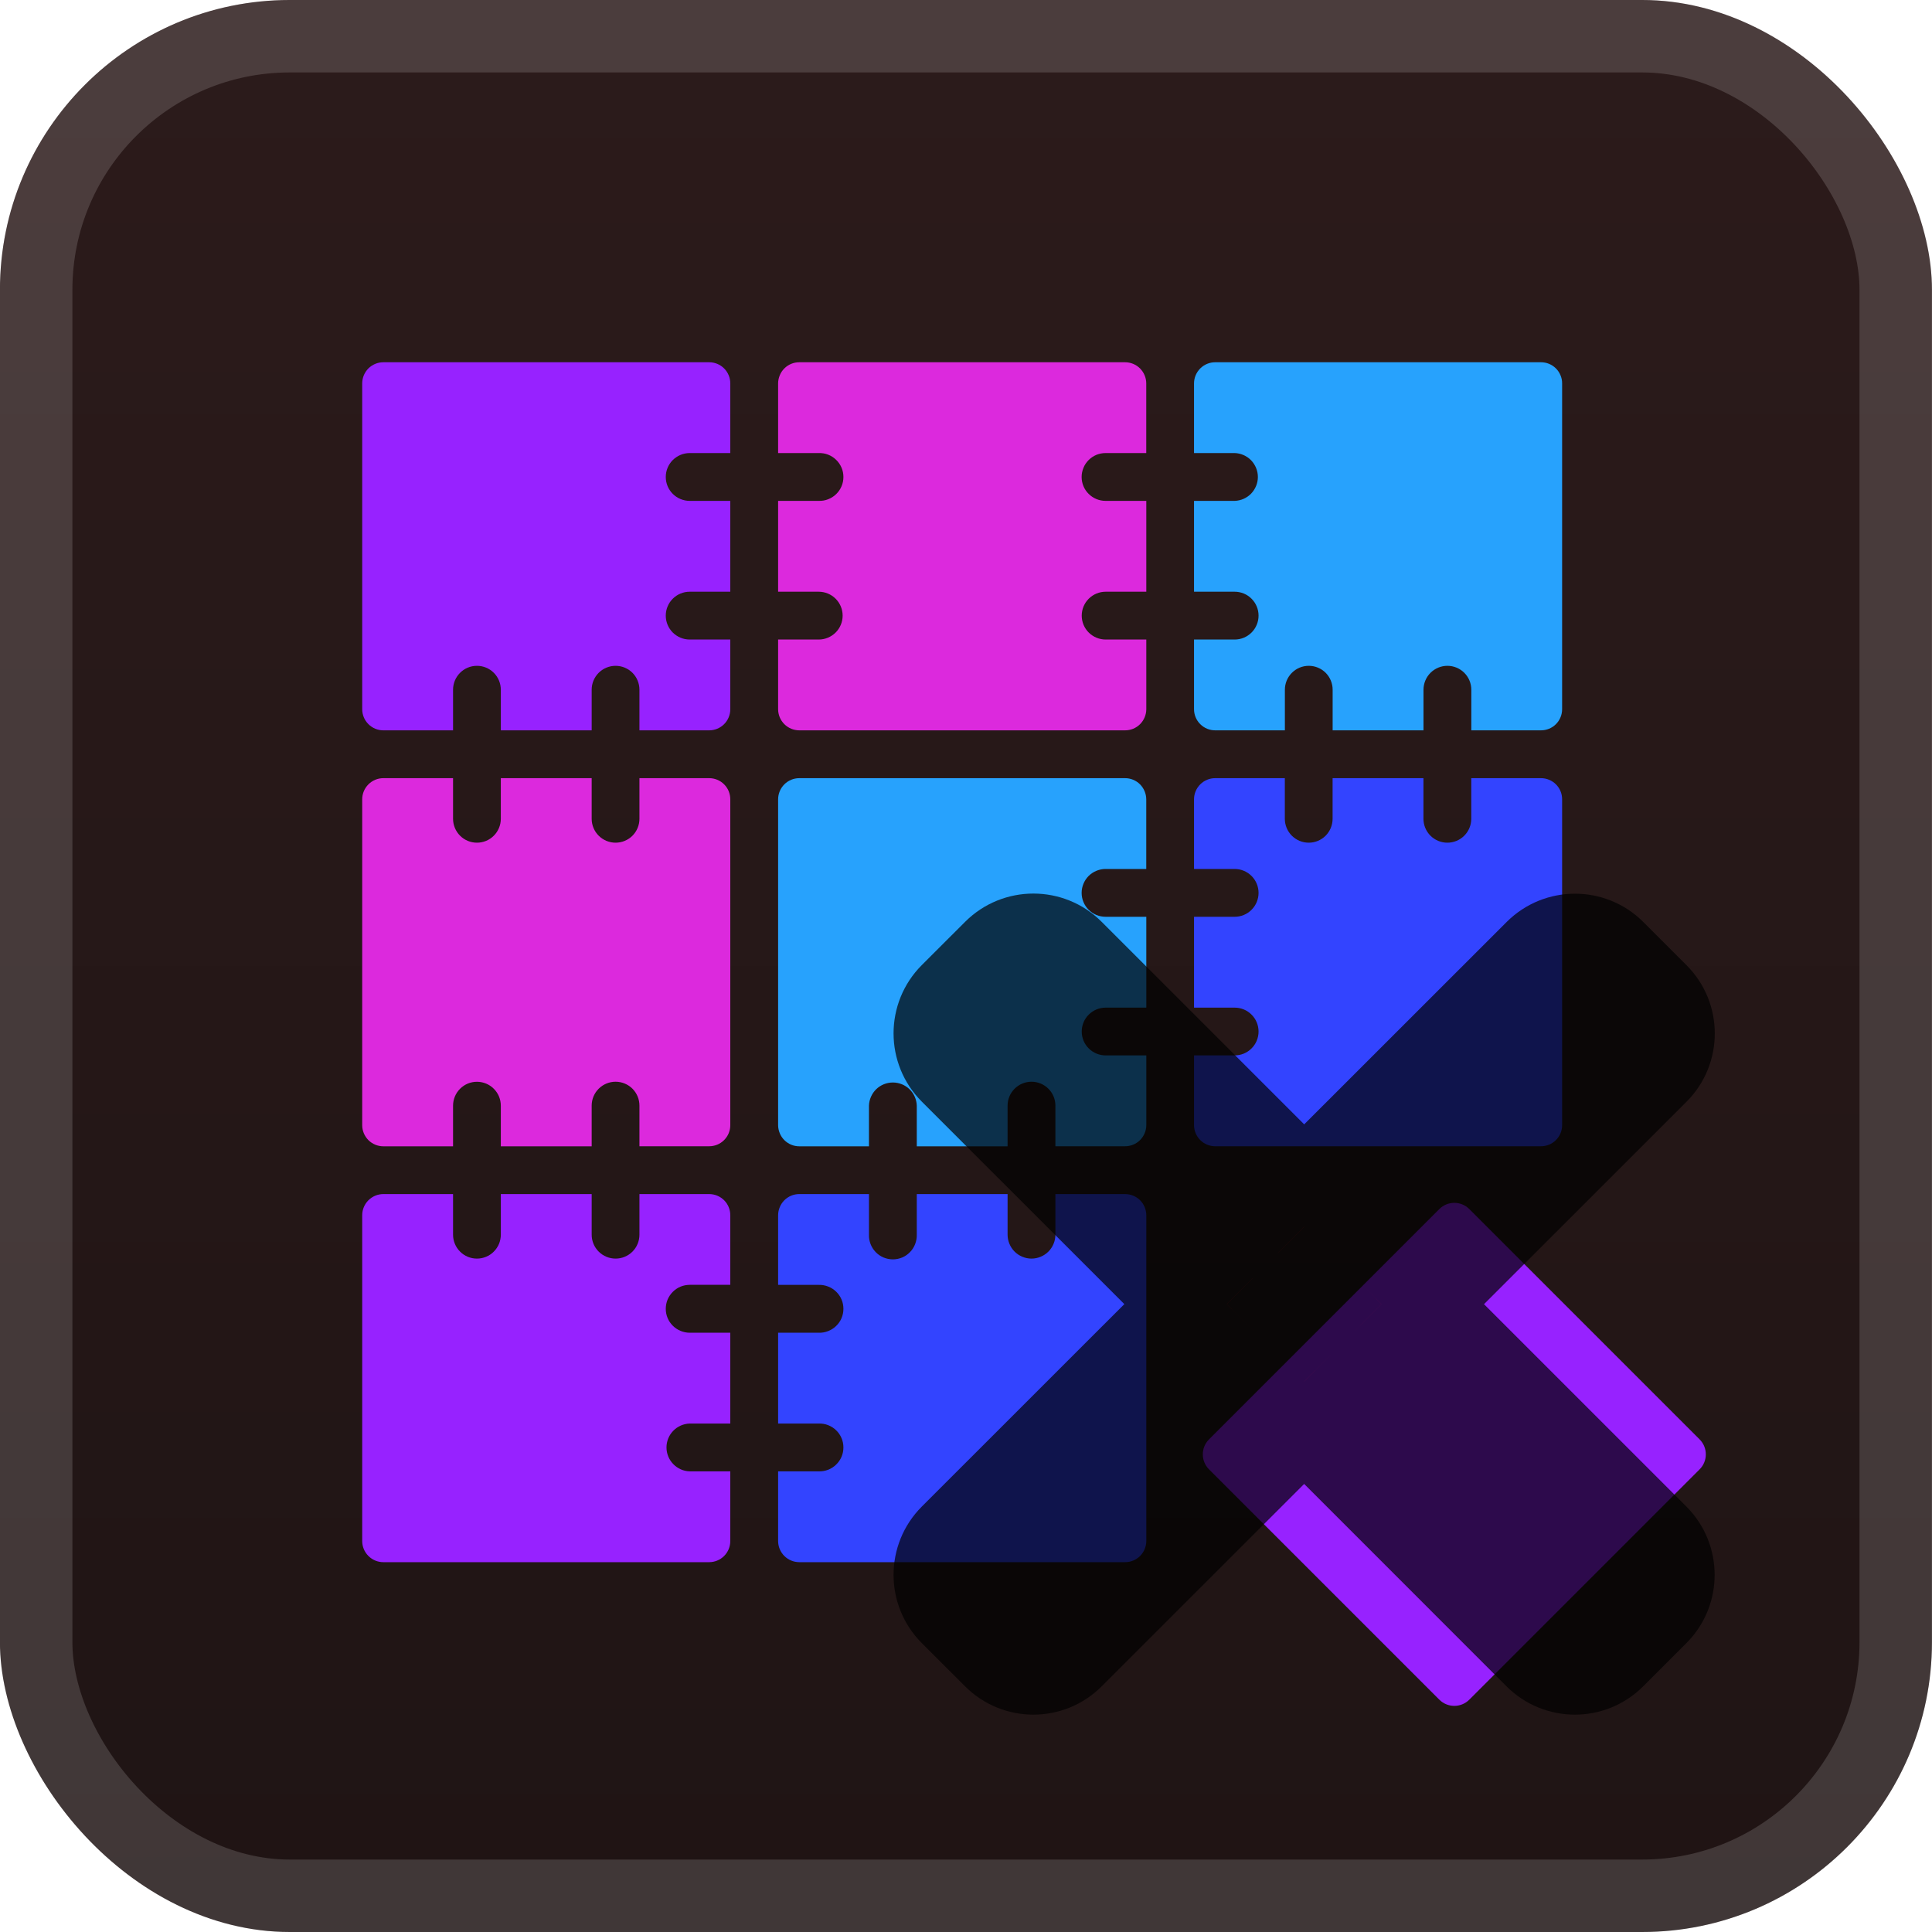 <svg width="40" height="40" viewBox="0 0 40 40" fill="none" xmlns="http://www.w3.org/2000/svg">
<g clip-path="url(#clip0_28_3952)">
<rect x="-0.001" y="-4.57764e-05" width="40" height="40" rx="6" fill="url(#paint0_linear_28_3952)"/>
<g filter="url(#filter0_d_28_3952)">
<path d="M13.784 9.875C13.784 10.007 13.836 10.132 13.929 10.225C14.022 10.318 14.148 10.37 14.279 10.37H15.12V12.251H14.279C14.148 12.251 14.022 12.303 13.929 12.396C13.836 12.489 13.784 12.614 13.784 12.746C13.784 12.877 13.836 13.003 13.929 13.096C14.022 13.188 14.148 13.241 14.279 13.241H15.12V14.683C15.12 14.799 15.074 14.911 14.992 14.993C14.91 15.075 14.798 15.121 14.682 15.121H13.239V14.28C13.239 14.149 13.187 14.023 13.095 13.93C13.002 13.837 12.876 13.785 12.745 13.785C12.614 13.785 12.488 13.837 12.395 13.93C12.302 14.023 12.25 14.149 12.25 14.28V15.121H10.369V14.28C10.369 14.149 10.317 14.023 10.224 13.93C10.132 13.837 10.006 13.785 9.874 13.785C9.743 13.785 9.617 13.837 9.525 13.93C9.432 14.023 9.38 14.149 9.38 14.28V15.121H7.937C7.821 15.121 7.71 15.075 7.628 14.993C7.545 14.911 7.499 14.799 7.499 14.683V7.938C7.499 7.822 7.545 7.711 7.627 7.628C7.71 7.546 7.821 7.5 7.937 7.5H14.682C14.739 7.5 14.796 7.511 14.85 7.533C14.903 7.555 14.951 7.587 14.992 7.628C15.033 7.669 15.065 7.717 15.087 7.771C15.109 7.824 15.12 7.881 15.12 7.938V9.38H14.279C14.148 9.38 14.022 9.433 13.929 9.525C13.836 9.618 13.784 9.744 13.784 9.875Z" fill="#9722FF"/>
<path d="M22.394 9.875C22.394 10.007 22.446 10.133 22.539 10.225C22.632 10.318 22.758 10.37 22.889 10.37H23.733V12.251H22.891C22.76 12.251 22.634 12.303 22.541 12.396C22.448 12.489 22.396 12.614 22.396 12.746C22.396 12.877 22.448 13.003 22.541 13.096C22.634 13.188 22.76 13.241 22.891 13.241H23.733V14.683C23.732 14.799 23.686 14.911 23.604 14.993C23.522 15.075 23.41 15.121 23.294 15.121H16.549C16.433 15.121 16.321 15.075 16.239 14.993C16.157 14.911 16.11 14.799 16.11 14.683V13.241H16.951C17.082 13.241 17.208 13.188 17.301 13.096C17.394 13.003 17.446 12.877 17.446 12.746C17.446 12.614 17.394 12.489 17.301 12.396C17.208 12.303 17.082 12.251 16.951 12.251H16.11V10.37H16.951C17.018 10.372 17.084 10.361 17.145 10.337C17.207 10.313 17.264 10.277 17.311 10.231C17.359 10.185 17.397 10.129 17.423 10.068C17.449 10.007 17.462 9.942 17.462 9.875C17.462 9.809 17.449 9.743 17.423 9.682C17.397 9.621 17.359 9.566 17.311 9.52C17.264 9.473 17.207 9.437 17.145 9.413C17.084 9.389 17.018 9.378 16.951 9.38H16.11V7.938C16.11 7.881 16.122 7.824 16.144 7.771C16.166 7.717 16.198 7.669 16.239 7.628C16.279 7.587 16.328 7.555 16.381 7.533C16.434 7.511 16.491 7.5 16.549 7.5H23.293C23.409 7.5 23.521 7.546 23.603 7.628C23.685 7.711 23.732 7.822 23.732 7.938V9.38H22.89C22.825 9.38 22.761 9.393 22.7 9.417C22.64 9.442 22.585 9.479 22.539 9.525C22.493 9.571 22.456 9.625 22.432 9.686C22.407 9.746 22.394 9.81 22.394 9.875Z" fill="#DC29DD"/>
<path d="M32.342 7.938V14.683C32.342 14.799 32.296 14.911 32.214 14.993C32.132 15.075 32.02 15.121 31.904 15.121H30.462V14.28C30.462 14.149 30.41 14.023 30.317 13.93C30.224 13.837 30.098 13.785 29.967 13.785C29.836 13.785 29.71 13.837 29.617 13.93C29.524 14.023 29.472 14.149 29.472 14.28V15.121H27.591V14.28C27.591 14.149 27.539 14.023 27.447 13.93C27.354 13.837 27.228 13.785 27.097 13.785C26.965 13.785 26.84 13.837 26.747 13.93C26.654 14.023 26.602 14.149 26.602 14.28V15.121H25.16C25.043 15.121 24.932 15.075 24.85 14.993C24.767 14.911 24.721 14.799 24.721 14.683V13.241H25.563C25.694 13.241 25.82 13.188 25.912 13.096C26.005 13.003 26.057 12.877 26.057 12.746C26.057 12.614 26.005 12.489 25.912 12.396C25.82 12.303 25.694 12.251 25.563 12.251H24.721V10.37H25.563C25.691 10.366 25.813 10.312 25.903 10.22C25.992 10.127 26.043 10.004 26.043 9.875C26.043 9.747 25.992 9.623 25.903 9.53C25.813 9.438 25.691 9.384 25.563 9.38H24.721V7.938C24.721 7.822 24.767 7.711 24.85 7.628C24.932 7.546 25.043 7.5 25.16 7.5H31.904C31.962 7.5 32.019 7.511 32.072 7.533C32.125 7.555 32.173 7.587 32.214 7.628C32.255 7.669 32.287 7.717 32.309 7.771C32.331 7.824 32.343 7.881 32.342 7.938Z" fill="#27A2FD"/>
<path d="M15.12 16.549V23.294C15.12 23.351 15.109 23.408 15.087 23.462C15.065 23.515 15.033 23.563 14.992 23.604C14.951 23.645 14.903 23.677 14.85 23.699C14.796 23.721 14.739 23.732 14.682 23.732H13.239V22.891C13.239 22.759 13.187 22.634 13.095 22.541C13.002 22.448 12.876 22.396 12.745 22.396C12.614 22.396 12.488 22.448 12.395 22.541C12.302 22.634 12.25 22.759 12.25 22.891V23.733H10.369V22.892C10.369 22.76 10.317 22.635 10.224 22.542C10.132 22.449 10.006 22.397 9.874 22.397C9.743 22.397 9.617 22.449 9.525 22.542C9.432 22.635 9.38 22.76 9.38 22.892V23.733H7.937C7.821 23.733 7.71 23.687 7.627 23.605C7.545 23.522 7.499 23.411 7.499 23.295V16.549C7.499 16.433 7.545 16.322 7.628 16.239C7.71 16.157 7.821 16.111 7.937 16.111H9.38V16.952C9.38 17.083 9.432 17.209 9.525 17.302C9.617 17.395 9.743 17.447 9.874 17.447C10.006 17.447 10.132 17.395 10.224 17.302C10.317 17.209 10.369 17.083 10.369 16.952V16.111H12.25V16.952C12.25 17.083 12.302 17.209 12.395 17.302C12.488 17.395 12.614 17.447 12.745 17.447C12.876 17.447 13.002 17.395 13.095 17.302C13.187 17.209 13.239 17.083 13.239 16.952V16.111H14.682C14.739 16.111 14.796 16.122 14.85 16.144C14.903 16.166 14.951 16.198 14.992 16.239C15.033 16.28 15.065 16.328 15.087 16.381C15.109 16.435 15.12 16.492 15.12 16.549Z" fill="#DC29DD"/>
<path d="M22.394 18.486C22.394 18.617 22.446 18.743 22.539 18.836C22.632 18.929 22.758 18.981 22.889 18.981H23.733V20.862H22.891C22.76 20.862 22.634 20.914 22.541 21.007C22.448 21.099 22.396 21.225 22.396 21.357C22.396 21.488 22.448 21.614 22.541 21.706C22.634 21.799 22.76 21.851 22.891 21.851H23.733V23.294C23.733 23.41 23.686 23.521 23.604 23.604C23.522 23.686 23.41 23.732 23.294 23.732H21.851V22.891C21.851 22.759 21.799 22.634 21.706 22.541C21.613 22.448 21.487 22.396 21.356 22.396C21.225 22.396 21.099 22.448 21.006 22.541C20.913 22.634 20.861 22.759 20.861 22.891V23.733H18.981V22.892C18.977 22.763 18.923 22.641 18.83 22.551C18.738 22.462 18.614 22.412 18.486 22.412C18.357 22.412 18.233 22.462 18.141 22.551C18.049 22.641 17.995 22.763 17.991 22.892V23.733H16.549C16.491 23.733 16.434 23.722 16.381 23.7C16.328 23.678 16.279 23.645 16.239 23.605C16.198 23.564 16.166 23.516 16.144 23.462C16.122 23.409 16.11 23.352 16.11 23.295V16.549C16.11 16.433 16.157 16.321 16.239 16.239C16.321 16.157 16.433 16.111 16.549 16.111H23.293C23.409 16.111 23.521 16.157 23.603 16.239C23.685 16.322 23.731 16.433 23.732 16.549V17.991H22.89C22.825 17.991 22.761 18.004 22.7 18.029C22.64 18.054 22.585 18.09 22.539 18.136C22.493 18.182 22.457 18.236 22.432 18.297C22.407 18.357 22.394 18.421 22.394 18.486Z" fill="#27A2FD"/>
<path d="M32.342 16.549V23.294C32.343 23.351 32.331 23.408 32.309 23.462C32.287 23.515 32.255 23.563 32.214 23.604C32.173 23.645 32.125 23.677 32.072 23.699C32.019 23.721 31.962 23.732 31.904 23.732H25.16C25.043 23.732 24.932 23.686 24.85 23.604C24.767 23.521 24.721 23.41 24.721 23.294V21.851H25.563C25.694 21.851 25.82 21.799 25.912 21.706C26.005 21.614 26.057 21.488 26.057 21.357C26.057 21.225 26.005 21.099 25.912 21.007C25.82 20.914 25.694 20.862 25.563 20.862H24.721V18.981H25.563C25.694 18.981 25.82 18.929 25.912 18.836C26.005 18.743 26.057 18.617 26.057 18.486C26.057 18.355 26.005 18.229 25.912 18.136C25.82 18.044 25.694 17.991 25.563 17.991H24.721V16.549C24.721 16.433 24.767 16.322 24.85 16.239C24.932 16.157 25.043 16.111 25.16 16.111H26.601V16.952C26.601 17.083 26.653 17.209 26.746 17.302C26.839 17.395 26.965 17.447 27.096 17.447C27.227 17.447 27.353 17.395 27.446 17.302C27.538 17.209 27.59 17.083 27.59 16.952V16.111H29.471V16.952C29.471 17.083 29.523 17.209 29.616 17.302C29.709 17.395 29.835 17.447 29.966 17.447C30.097 17.447 30.223 17.395 30.316 17.302C30.409 17.209 30.461 17.083 30.461 16.952V16.111H31.903C31.961 16.111 32.018 16.122 32.071 16.144C32.124 16.166 32.173 16.198 32.214 16.239C32.255 16.28 32.287 16.328 32.309 16.381C32.331 16.434 32.342 16.492 32.342 16.549Z" fill="#3344FF"/>
<path d="M13.784 27.098C13.784 27.229 13.836 27.355 13.929 27.447C14.022 27.54 14.148 27.592 14.279 27.593H15.12V29.473H14.279C14.15 29.477 14.028 29.531 13.939 29.623C13.849 29.715 13.799 29.839 13.799 29.968C13.799 30.096 13.849 30.22 13.939 30.312C14.028 30.405 14.15 30.459 14.279 30.463H15.12V31.905C15.12 32.021 15.074 32.133 14.992 32.215C14.91 32.297 14.798 32.343 14.682 32.343H7.937C7.821 32.343 7.71 32.297 7.628 32.215C7.545 32.133 7.499 32.021 7.499 31.905V25.161C7.499 25.044 7.545 24.933 7.627 24.851C7.71 24.768 7.821 24.722 7.937 24.722H9.38V25.563C9.38 25.694 9.432 25.82 9.525 25.913C9.617 26.006 9.743 26.058 9.874 26.058C10.006 26.058 10.132 26.006 10.224 25.913C10.317 25.82 10.369 25.694 10.369 25.563V24.722H12.25V25.563C12.25 25.694 12.302 25.82 12.395 25.913C12.488 26.006 12.614 26.058 12.745 26.058C12.876 26.058 13.002 26.006 13.095 25.913C13.187 25.82 13.239 25.694 13.239 25.563V24.722H14.682C14.739 24.722 14.796 24.733 14.85 24.755C14.903 24.777 14.951 24.81 14.992 24.85C15.033 24.891 15.065 24.939 15.087 24.993C15.109 25.046 15.12 25.103 15.12 25.161V26.601H14.279C14.214 26.602 14.149 26.614 14.089 26.639C14.029 26.664 13.975 26.701 13.929 26.747C13.883 26.793 13.846 26.848 13.821 26.908C13.797 26.968 13.784 27.033 13.784 27.098Z" fill="#9722FF"/>
<path d="M23.733 25.161V31.905C23.732 32.021 23.686 32.133 23.604 32.215C23.522 32.297 23.41 32.343 23.294 32.343H16.549C16.433 32.343 16.321 32.297 16.239 32.215C16.157 32.133 16.11 32.021 16.11 31.905V30.463H16.951C17.018 30.465 17.084 30.453 17.145 30.43C17.207 30.406 17.264 30.369 17.311 30.323C17.359 30.277 17.397 30.222 17.423 30.161C17.449 30.1 17.462 30.034 17.462 29.968C17.462 29.901 17.449 29.836 17.423 29.775C17.397 29.713 17.359 29.658 17.311 29.612C17.264 29.566 17.207 29.53 17.145 29.506C17.084 29.482 17.018 29.471 16.951 29.473H16.11V27.593H16.951C17.018 27.595 17.084 27.583 17.145 27.559C17.207 27.535 17.264 27.499 17.311 27.453C17.359 27.407 17.397 27.352 17.423 27.291C17.449 27.229 17.462 27.164 17.462 27.097C17.462 27.031 17.449 26.965 17.423 26.904C17.397 26.843 17.359 26.788 17.311 26.742C17.264 26.696 17.207 26.66 17.145 26.636C17.084 26.612 17.018 26.6 16.951 26.602H16.11V25.161C16.11 25.103 16.122 25.046 16.144 24.993C16.166 24.939 16.198 24.891 16.239 24.85C16.279 24.81 16.328 24.777 16.381 24.755C16.434 24.733 16.491 24.722 16.549 24.722H17.991V25.563C17.988 25.629 18 25.695 18.024 25.757C18.048 25.819 18.084 25.876 18.13 25.923C18.176 25.971 18.231 26.009 18.293 26.035C18.354 26.06 18.419 26.074 18.486 26.074C18.552 26.074 18.618 26.06 18.679 26.035C18.74 26.009 18.795 25.971 18.841 25.923C18.887 25.876 18.924 25.819 18.947 25.757C18.971 25.695 18.983 25.629 18.981 25.563V24.722H20.861V25.563C20.861 25.628 20.874 25.692 20.899 25.752C20.924 25.812 20.96 25.867 21.006 25.913C21.052 25.959 21.107 25.995 21.167 26.02C21.227 26.045 21.291 26.058 21.356 26.058C21.421 26.058 21.485 26.045 21.545 26.02C21.605 25.995 21.66 25.959 21.706 25.913C21.752 25.867 21.788 25.812 21.813 25.752C21.838 25.692 21.851 25.628 21.851 25.563V24.722H23.293C23.351 24.722 23.408 24.733 23.461 24.755C23.515 24.777 23.563 24.809 23.604 24.85C23.645 24.891 23.677 24.939 23.699 24.993C23.721 25.046 23.733 25.103 23.733 25.161Z" fill="#3344FF"/>
<path d="M29.8 25.032L25.031 29.801C24.86 29.972 24.86 30.25 25.031 30.421L29.8 35.19C29.971 35.361 30.249 35.361 30.42 35.19L35.189 30.421C35.36 30.25 35.36 29.972 35.189 29.801L30.42 25.032C30.249 24.861 29.971 24.861 29.8 25.032Z" fill="#9722FF"/>
<g opacity="0.7">
<mask id="path-12-outside-1_28_3952" maskUnits="userSpaceOnUse" x="18" y="18" width="18" height="18" fill="black">
<rect fill="white" x="18" y="18" width="18" height="18"/>
<path fill-rule="evenodd" clip-rule="evenodd" d="M21.748 20.146C21.553 19.951 21.237 19.951 21.041 20.146L20.147 21.041C19.952 21.236 19.952 21.553 20.147 21.748L25.4 27.001L20.146 32.252C19.951 32.447 19.951 32.764 20.146 32.959L21.041 33.853C21.236 34.048 21.553 34.048 21.748 33.853L27.001 28.602L32.252 33.853C32.447 34.049 32.764 34.049 32.959 33.853L33.854 32.959C34.049 32.764 34.049 32.447 33.854 32.252L28.603 27.001L33.856 21.75C34.051 21.555 34.051 21.239 33.856 21.043L32.962 20.149C32.766 19.954 32.45 19.954 32.254 20.149L27.002 25.4L21.748 20.146Z"/>
</mask>
<path fill-rule="evenodd" clip-rule="evenodd" d="M21.748 20.146C21.553 19.951 21.237 19.951 21.041 20.146L20.147 21.041C19.952 21.236 19.952 21.553 20.147 21.748L25.4 27.001L20.146 32.252C19.951 32.447 19.951 32.764 20.146 32.959L21.041 33.853C21.236 34.048 21.553 34.048 21.748 33.853L27.001 28.602L32.252 33.853C32.447 34.049 32.764 34.049 32.959 33.853L33.854 32.959C34.049 32.764 34.049 32.447 33.854 32.252L28.603 27.001L33.856 21.75C34.051 21.555 34.051 21.239 33.856 21.043L32.962 20.149C32.766 19.954 32.45 19.954 32.254 20.149L27.002 25.4L21.748 20.146Z" fill="url(#paint1_linear_28_3952)"/>
<path d="M21.041 20.146L19.981 19.086L19.981 19.086L21.041 20.146ZM21.748 20.146L22.809 19.086L22.809 19.086L21.748 20.146ZM20.147 21.041L21.208 22.102L21.208 22.102L20.147 21.041ZM20.147 21.748L21.208 20.687L21.208 20.687L20.147 21.748ZM25.4 27.001L26.46 28.062L27.521 27.001L26.46 25.94L25.4 27.001ZM20.146 32.252L21.207 33.313L21.207 33.313L20.146 32.252ZM20.146 32.959L21.207 31.898L21.207 31.898L20.146 32.959ZM21.041 33.853L19.981 34.914L19.981 34.914L21.041 33.853ZM21.748 33.853L20.688 32.792L20.688 32.792L21.748 33.853ZM27.001 28.602L28.062 27.542L27.002 26.481L25.941 27.541L27.001 28.602ZM32.252 33.853L31.191 34.914L31.191 34.914L32.252 33.853ZM32.959 33.853L34.02 34.914L34.02 34.914L32.959 33.853ZM33.854 32.959L32.793 31.898L32.793 31.898L33.854 32.959ZM33.854 32.252L32.793 33.312L32.793 33.312L33.854 32.252ZM28.603 27.001L27.543 25.94L26.482 27.001L27.542 28.062L28.603 27.001ZM33.856 21.75L32.796 20.689L32.796 20.689L33.856 21.75ZM33.856 21.043L34.917 19.983L34.917 19.983L33.856 21.043ZM32.962 20.149L31.901 21.21L31.901 21.21L32.962 20.149ZM32.254 20.149L31.194 19.088L31.194 19.088L32.254 20.149ZM27.002 25.4L25.941 26.46L27.001 27.521L28.062 26.46L27.002 25.4ZM22.102 21.207C21.712 21.598 21.078 21.598 20.688 21.207L22.809 19.086C22.028 18.305 20.762 18.305 19.981 19.086L22.102 21.207ZM21.208 22.102L22.102 21.207L19.981 19.086L19.086 19.98L21.208 22.102ZM21.208 20.687C21.598 21.078 21.598 21.711 21.208 22.102L19.086 19.98C18.305 20.761 18.305 22.028 19.086 22.809L21.208 20.687ZM26.46 25.94L21.208 20.687L19.086 22.809L24.339 28.061L26.46 25.94ZM21.207 33.313L26.46 28.062L24.339 25.94L19.086 31.191L21.207 33.313ZM21.207 31.898C21.598 32.289 21.598 32.922 21.207 33.313L19.086 31.191C18.305 31.972 18.305 33.239 19.086 34.02L21.207 31.898ZM22.102 32.792L21.207 31.898L19.086 34.02L19.981 34.914L22.102 32.792ZM20.688 32.792C21.078 32.402 21.711 32.402 22.102 32.792L19.981 34.914C20.762 35.695 22.028 35.695 22.809 34.914L20.688 32.792ZM25.941 27.541L20.688 32.792L22.809 34.914L28.062 29.663L25.941 27.541ZM33.313 32.793L28.062 27.542L25.941 29.663L31.191 34.914L33.313 32.793ZM31.898 32.793C32.289 32.402 32.922 32.402 33.313 32.793L31.191 34.914C31.973 35.695 33.239 35.695 34.02 34.914L31.898 32.793ZM32.793 31.898L31.898 32.793L34.02 34.914L34.914 34.02L32.793 31.898ZM32.793 33.312C32.402 32.922 32.402 32.289 32.793 31.898L34.914 34.02C35.695 33.239 35.695 31.972 34.914 31.191L32.793 33.312ZM27.542 28.062L32.793 33.312L34.914 31.191L29.664 25.941L27.542 28.062ZM32.796 20.689L27.543 25.94L29.664 28.062L34.917 22.811L32.796 20.689ZM32.796 22.104C32.405 21.714 32.405 21.08 32.796 20.689L34.917 22.811C35.698 22.03 35.698 20.764 34.917 19.983L32.796 22.104ZM31.901 21.21L32.796 22.104L34.917 19.983L34.022 19.088L31.901 21.21ZM33.315 21.21C32.924 21.6 32.291 21.6 31.901 21.21L34.022 19.088C33.241 18.308 31.975 18.308 31.194 19.088L33.315 21.21ZM28.062 26.46L33.315 21.21L31.194 19.088L25.941 24.339L28.062 26.46ZM20.688 21.207L25.941 26.46L28.062 24.339L22.809 19.086L20.688 21.207Z" fill="black" mask="url(#path-12-outside-1_28_3952)"/>
</g>
</g>
</g>
<rect x="0.749" y="0.75" width="38.5" height="38.5" rx="5.25" stroke="white" stroke-opacity="0.15" stroke-width="1.5"/>
<defs>
<filter id="filter0_d_28_3952" x="1.999" y="2" width="37.503" height="37.5" filterUnits="userSpaceOnUse" color-interpolation-filters="sRGB">
<feFlood flood-opacity="0" result="BackgroundImageFix"/>
<feColorMatrix in="SourceAlpha" type="matrix" values="0 0 0 0 0 0 0 0 0 0 0 0 0 0 0 0 0 0 127 0" result="hardAlpha"/>
<feOffset/>
<feGaussianBlur stdDeviation="2"/>
<feComposite in2="hardAlpha" operator="out"/>
<feColorMatrix type="matrix" values="0 0 0 0 0 0 0 0 0 0 0 0 0 0 0 0 0 0 0.25 0"/>
<feBlend mode="normal" in2="BackgroundImageFix" result="effect1_dropShadow_28_3952"/>
<feBlend mode="normal" in="SourceGraphic" in2="effect1_dropShadow_28_3952" result="shape"/>
</filter>
<linearGradient id="paint0_linear_28_3952" x1="19.999" y1="-4.57764e-05" x2="19.999" y2="40" gradientUnits="userSpaceOnUse">
<stop stop-color="#2C1B1B"/>
<stop offset="1" stop-color="#1F1414"/>
</linearGradient>
<linearGradient id="paint1_linear_28_3952" x1="27.001" y1="20" x2="27.001" y2="34" gradientUnits="userSpaceOnUse">
<stop stop-color="#FF0000"/>
<stop offset="1" stop-color="#CC0000"/>
</linearGradient>
<clipPath id="clip0_28_3952">
<rect x="-0.001" y="-4.57764e-05" width="40" height="40" rx="6" fill="white"/>
</clipPath>
</defs>
</svg>
